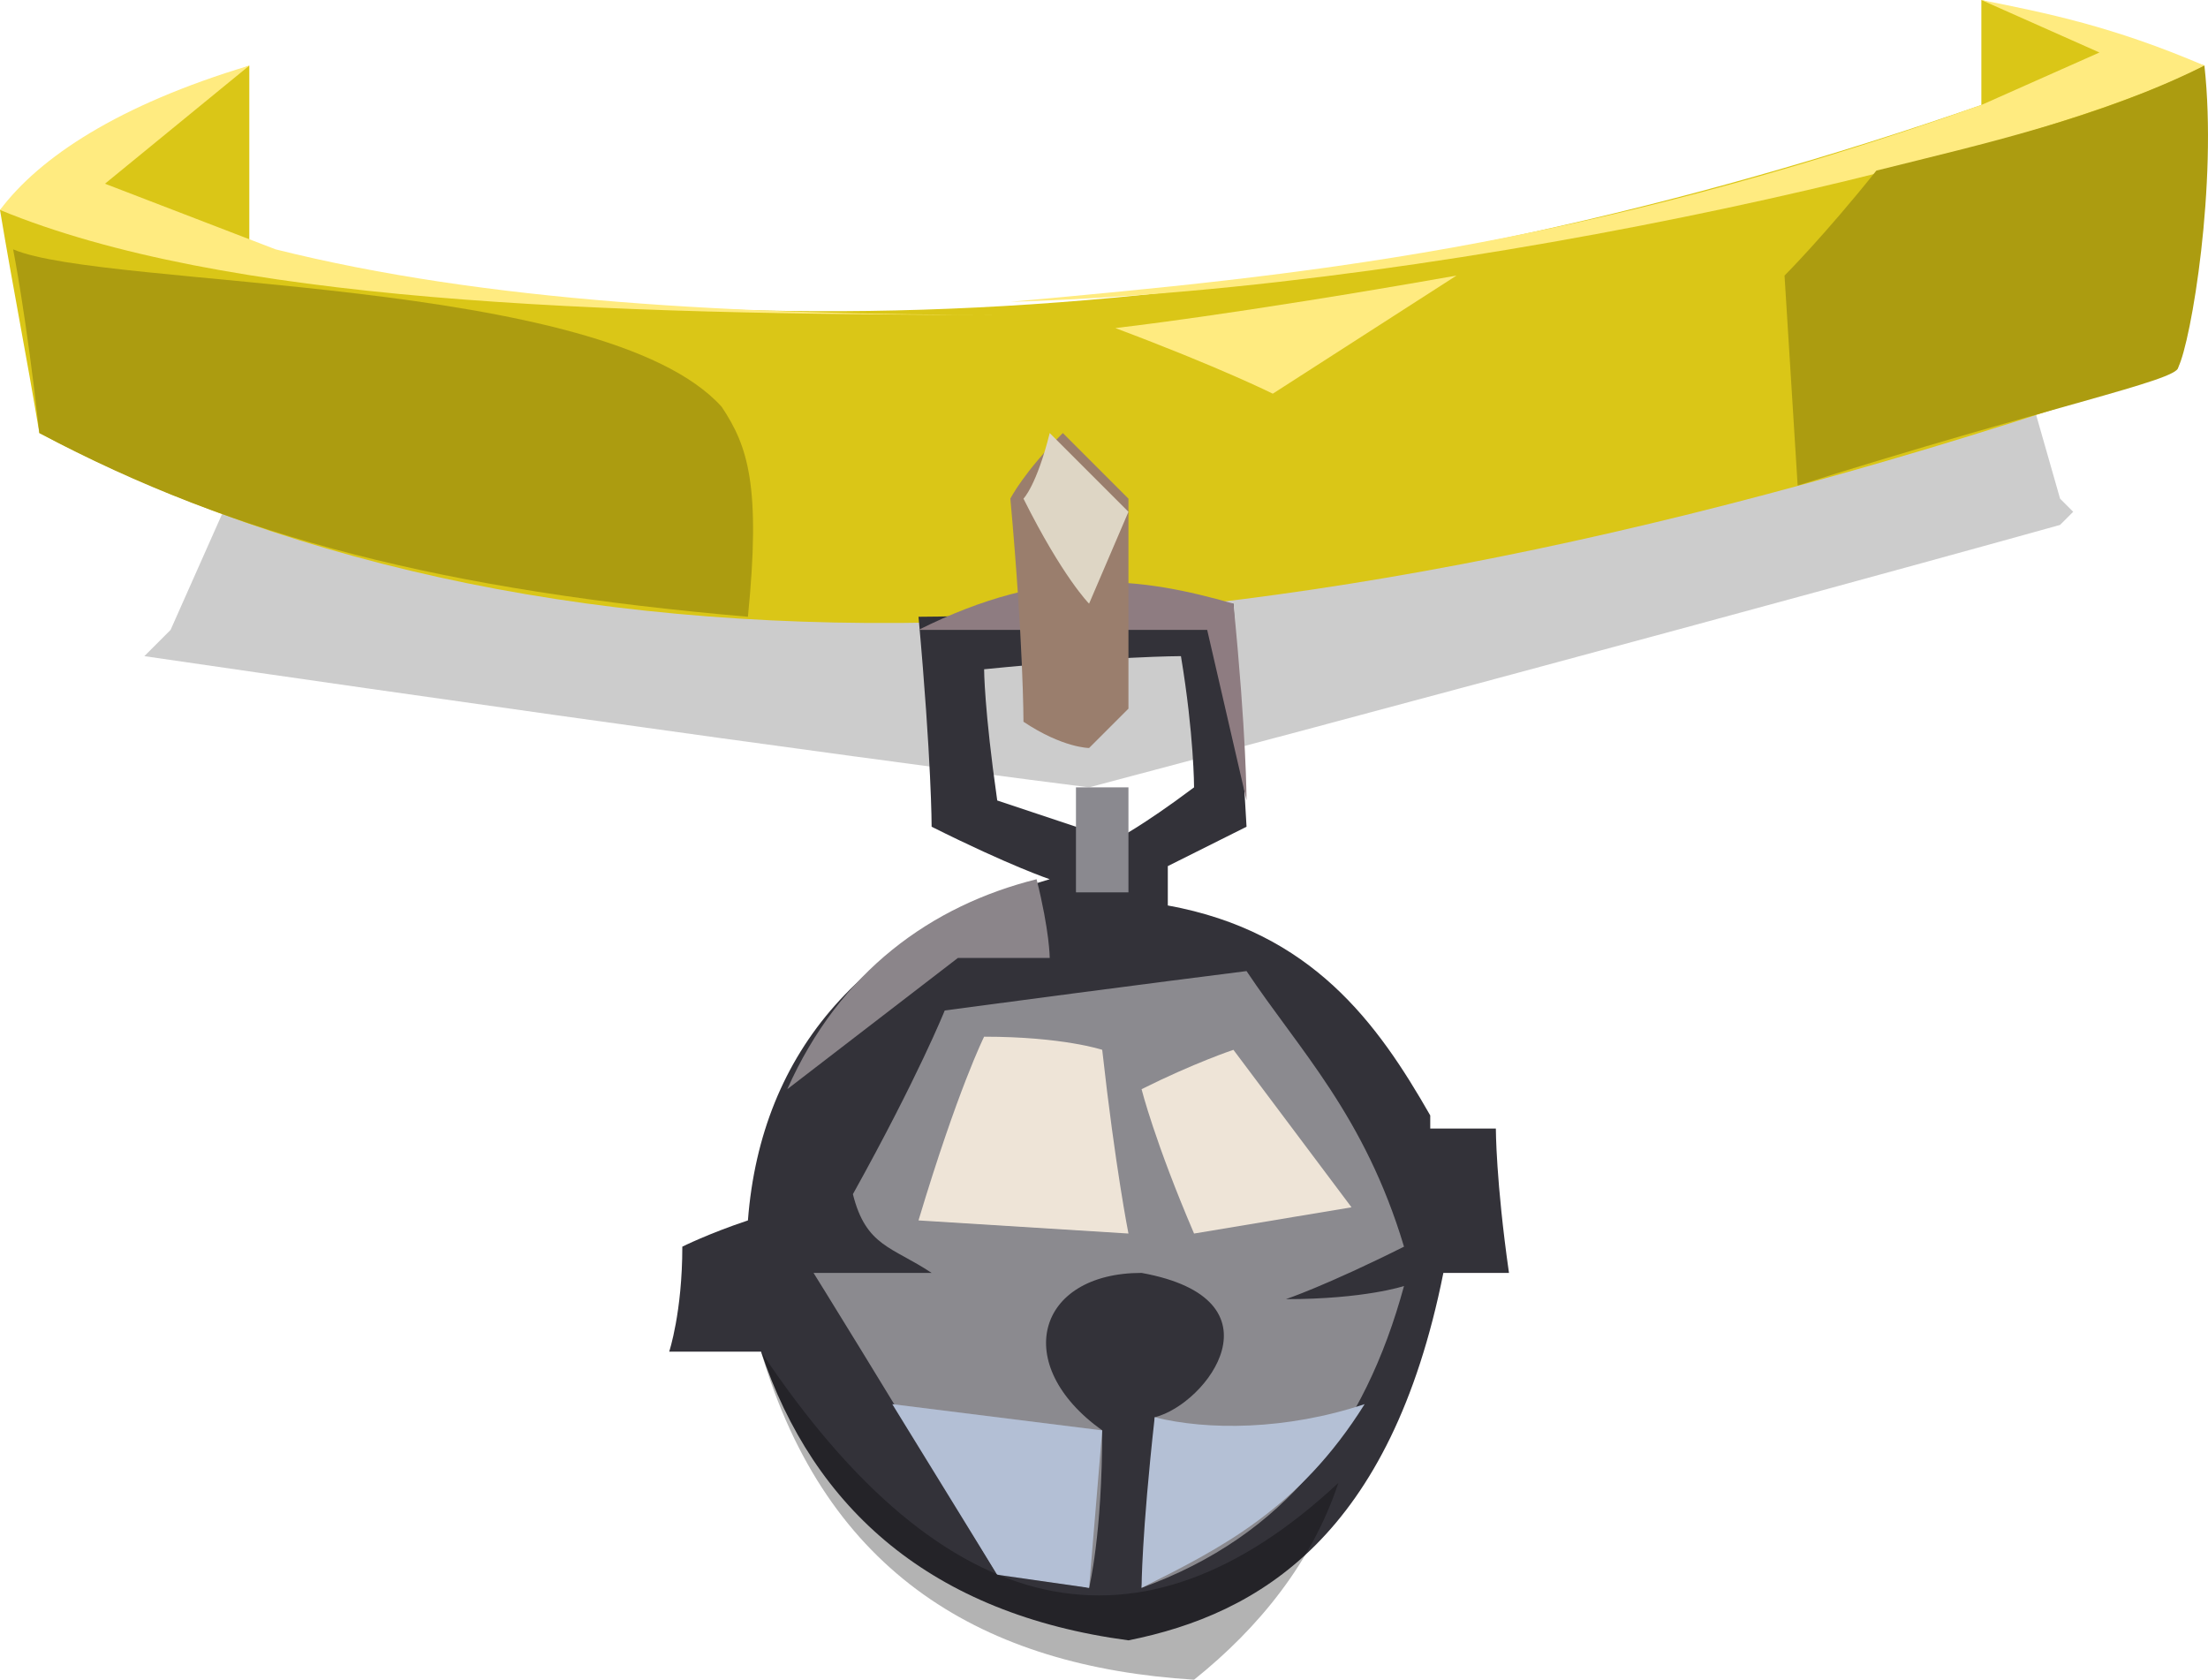 <?xml version="1.0" encoding="UTF-8" standalone="no"?>
<svg
   width="168.273"
   height="128"
   viewBox="0 0 168.273 128"
   version="1.1"
   id="svg24"
   sodipodi:docname="cb-layer-1159.svg"
   xmlns:inkscape="http://www.inkscape.org/namespaces/inkscape"
   xmlns:sodipodi="http://sodipodi.sourceforge.net/DTD/sodipodi-0.dtd"
   xmlns="http://www.w3.org/2000/svg"
   xmlns:svg="http://www.w3.org/2000/svg">
  <sodipodi:namedview
     id="namedview26"
     pagecolor="#ffffff"
     bordercolor="#666666"
     borderopacity="1.0"
     inkscape:pageshadow="2"
     inkscape:pageopacity="0.0"
     inkscape:pagecheckerboard="0" />
  <defs
     id="defs2" />
  <g
     transform="translate(0,-1)"
     id="id-99449">
    <path
       d="m 17,40 -4,9 -2,2 c 48,7 72,10 72,10 49,-13 74,-20 74,-20 l 1,-1 -1,-1 -2,-7 C 63,37 17,40 17,40 Z"
       fill="#000000"
       fill-opacity="0.2"
       id="id-99450" />
    <path
       d="m 151,1 c 7,2 14,4 17,5 0,11 -2,23 -2,23 C 97,53 43,55 3,34 2,28 1,23 0,17 6,12 11,9 19,6 v 14 c 40,9 86,5 132,-11 z"
       fill="#dac617"
       id="id-99451" />
    <path
       d="m 1,20 c 7,3 45,2 54,12 2,3 3,6 2,16 C 34,46 18,42 3,34 2,25 1,20 1,20 Z"
       fill="#ac9c10"
       id="id-99452" />
    <path
       d="m 85,26 c 8,3 12,5 12,5 l 14,-9 c -17,3 -26,4 -26,4 z"
       fill="#ffeb80"
       id="id-99453" />
    <path
       d="m 151,1 c 5,1 10,2 17,5 -11,6 -56,17 -91,18 22,-2 43,-4 74,-15 l 9,-4 z"
       fill="#ffeb80"
       id="id-99454" />
    <path
       d="m 19,6 -11,9 13,5 c 16,4 35,5 56,5 C 45,25 17,24 0,17 3,13 9,9 19,6 Z"
       fill="#ffeb80"
       id="id-99455" />
    <path
       d="m 168,6 c -8,4 -17,6 -25,8 -4,5 -7,8 -7,8 l 1,16 c 19,-6 29,-8 29,-9 1,-2 3,-14 2,-23 z"
       fill="#ac9c10"
       id="id-99456" />
    <path
       d="m 94,47 1,17 -6,3 c 0,0 0,1 0,3 11,2 16,9 20,16 v 1 0 0 0 h 5 c 0,0 0,4 1,11 0,0 -2,0 -5,0 -4,20 -14,26 -24,28 -15,-2 -24,-10 -28,-22 v 0 h -7 c 0,0 1,-3 1,-8 0,0 2,-1 5,-2 1,-13 9,-22 23,-26 0,0 -3,-1 -9,-4 0,0 0,-5 -1,-16 0,0 8,0 24,-1 z m -4,4 c 0,0 -5,0 -15,1 0,0 0,3 1,10 v 0 l 9,3 c 0,0 2,-1 6,-4 0,0 0,-4 -1,-10 z"
       fill="#333239"
       id="id-99457" />
    <path
       d="m 70,49 c 10,-5 17,-4 24,-2 1,10 1,15 1,15 L 92,49 c -15,0 -22,0 -22,0 z"
       fill="#8e7c81"
       id="id-99458" />
    <path
       d="m 77,39 c 1,11 1,17 1,17 3,2 5,2 5,2 2,-2 3,-3 3,-3 0,-11 0,-16 0,-16 l -5,-5 c -3,3 -4,5 -4,5 z"
       fill="#9a7e6d"
       id="id-99459" />
    <path
       d="m 80,34 c -1,4 -2,5 -2,5 3,6 5,8 5,8 l 3,-7 c -4,-4 -6,-6 -6,-6 z"
       fill="#ded6c5"
       id="id-99460" />
    <path
       d="m 72,78 c 15,-2 23,-3 23,-3 4,6 9,11 12,21 -6,3 -9,4 -9,4 6,0 9,-1 9,-1 -3,11 -9,19 -20,23 1,-9 1,-13 1,-13 4,-1 10,-9 -1,-11 -8,0 -10,7 -3,12 0,8 -1,12 -1,12 -5,-1 -7,-1 -7,-1 -9,-15 -14,-23 -14,-23 6,0 9,0 9,0 -3,-2 -5,-2 -6,-6 5,-9 7,-14 7,-14 z"
       fill="#8b8a8f"
       id="id-99461" />
    <path
       d="m 75,80 c 6,0 9,1 9,1 1,9 2,14 2,14 L 70,94 c 3,-10 5,-14 5,-14 z"
       fill="#eee4d7"
       id="id-99462" />
    <path
       d="m 87,84 c 4,-2 7,-3 7,-3 6,8 9,12 9,12 L 91,95 C 88,88 87,84 87,84 Z"
       fill="#eee4d7"
       id="id-99463" />
    <polygon
       points="83,122 76,121 68,108 84,110 "
       fill="#b3bfd5"
       id="id-99464" />
    <path
       d="m 88,109 c -1,9 -1,13 -1,13 6,-3 12,-6 17,-14 -6,2 -12,2 -16,1 z"
       fill="#b4c0d5"
       id="id-99465" />
    <path
       d="m 79,68 c 1,4 1,6 1,6 -5,0 -7,0 -7,0 L 60,84 C 64,75 71,70 79,68 Z"
       fill="#8b858a"
       id="id-99466" />
    <path
       d="m 82,69 c 3,0 4,0 4,0 0,-5 0,-8 0,-8 h -4 c 0,6 0,8 0,8 z"
       fill="#8a898f"
       id="id-99467" />
    <path
       d="m 102,114 c -2,6 -6,11 -11,15 -16,-1 -28,-8 -33,-25 14,21 29,24 44,10 z"
       fill="#000000"
       opacity="0.3"
       id="id-99468" />
  </g>
</svg>
